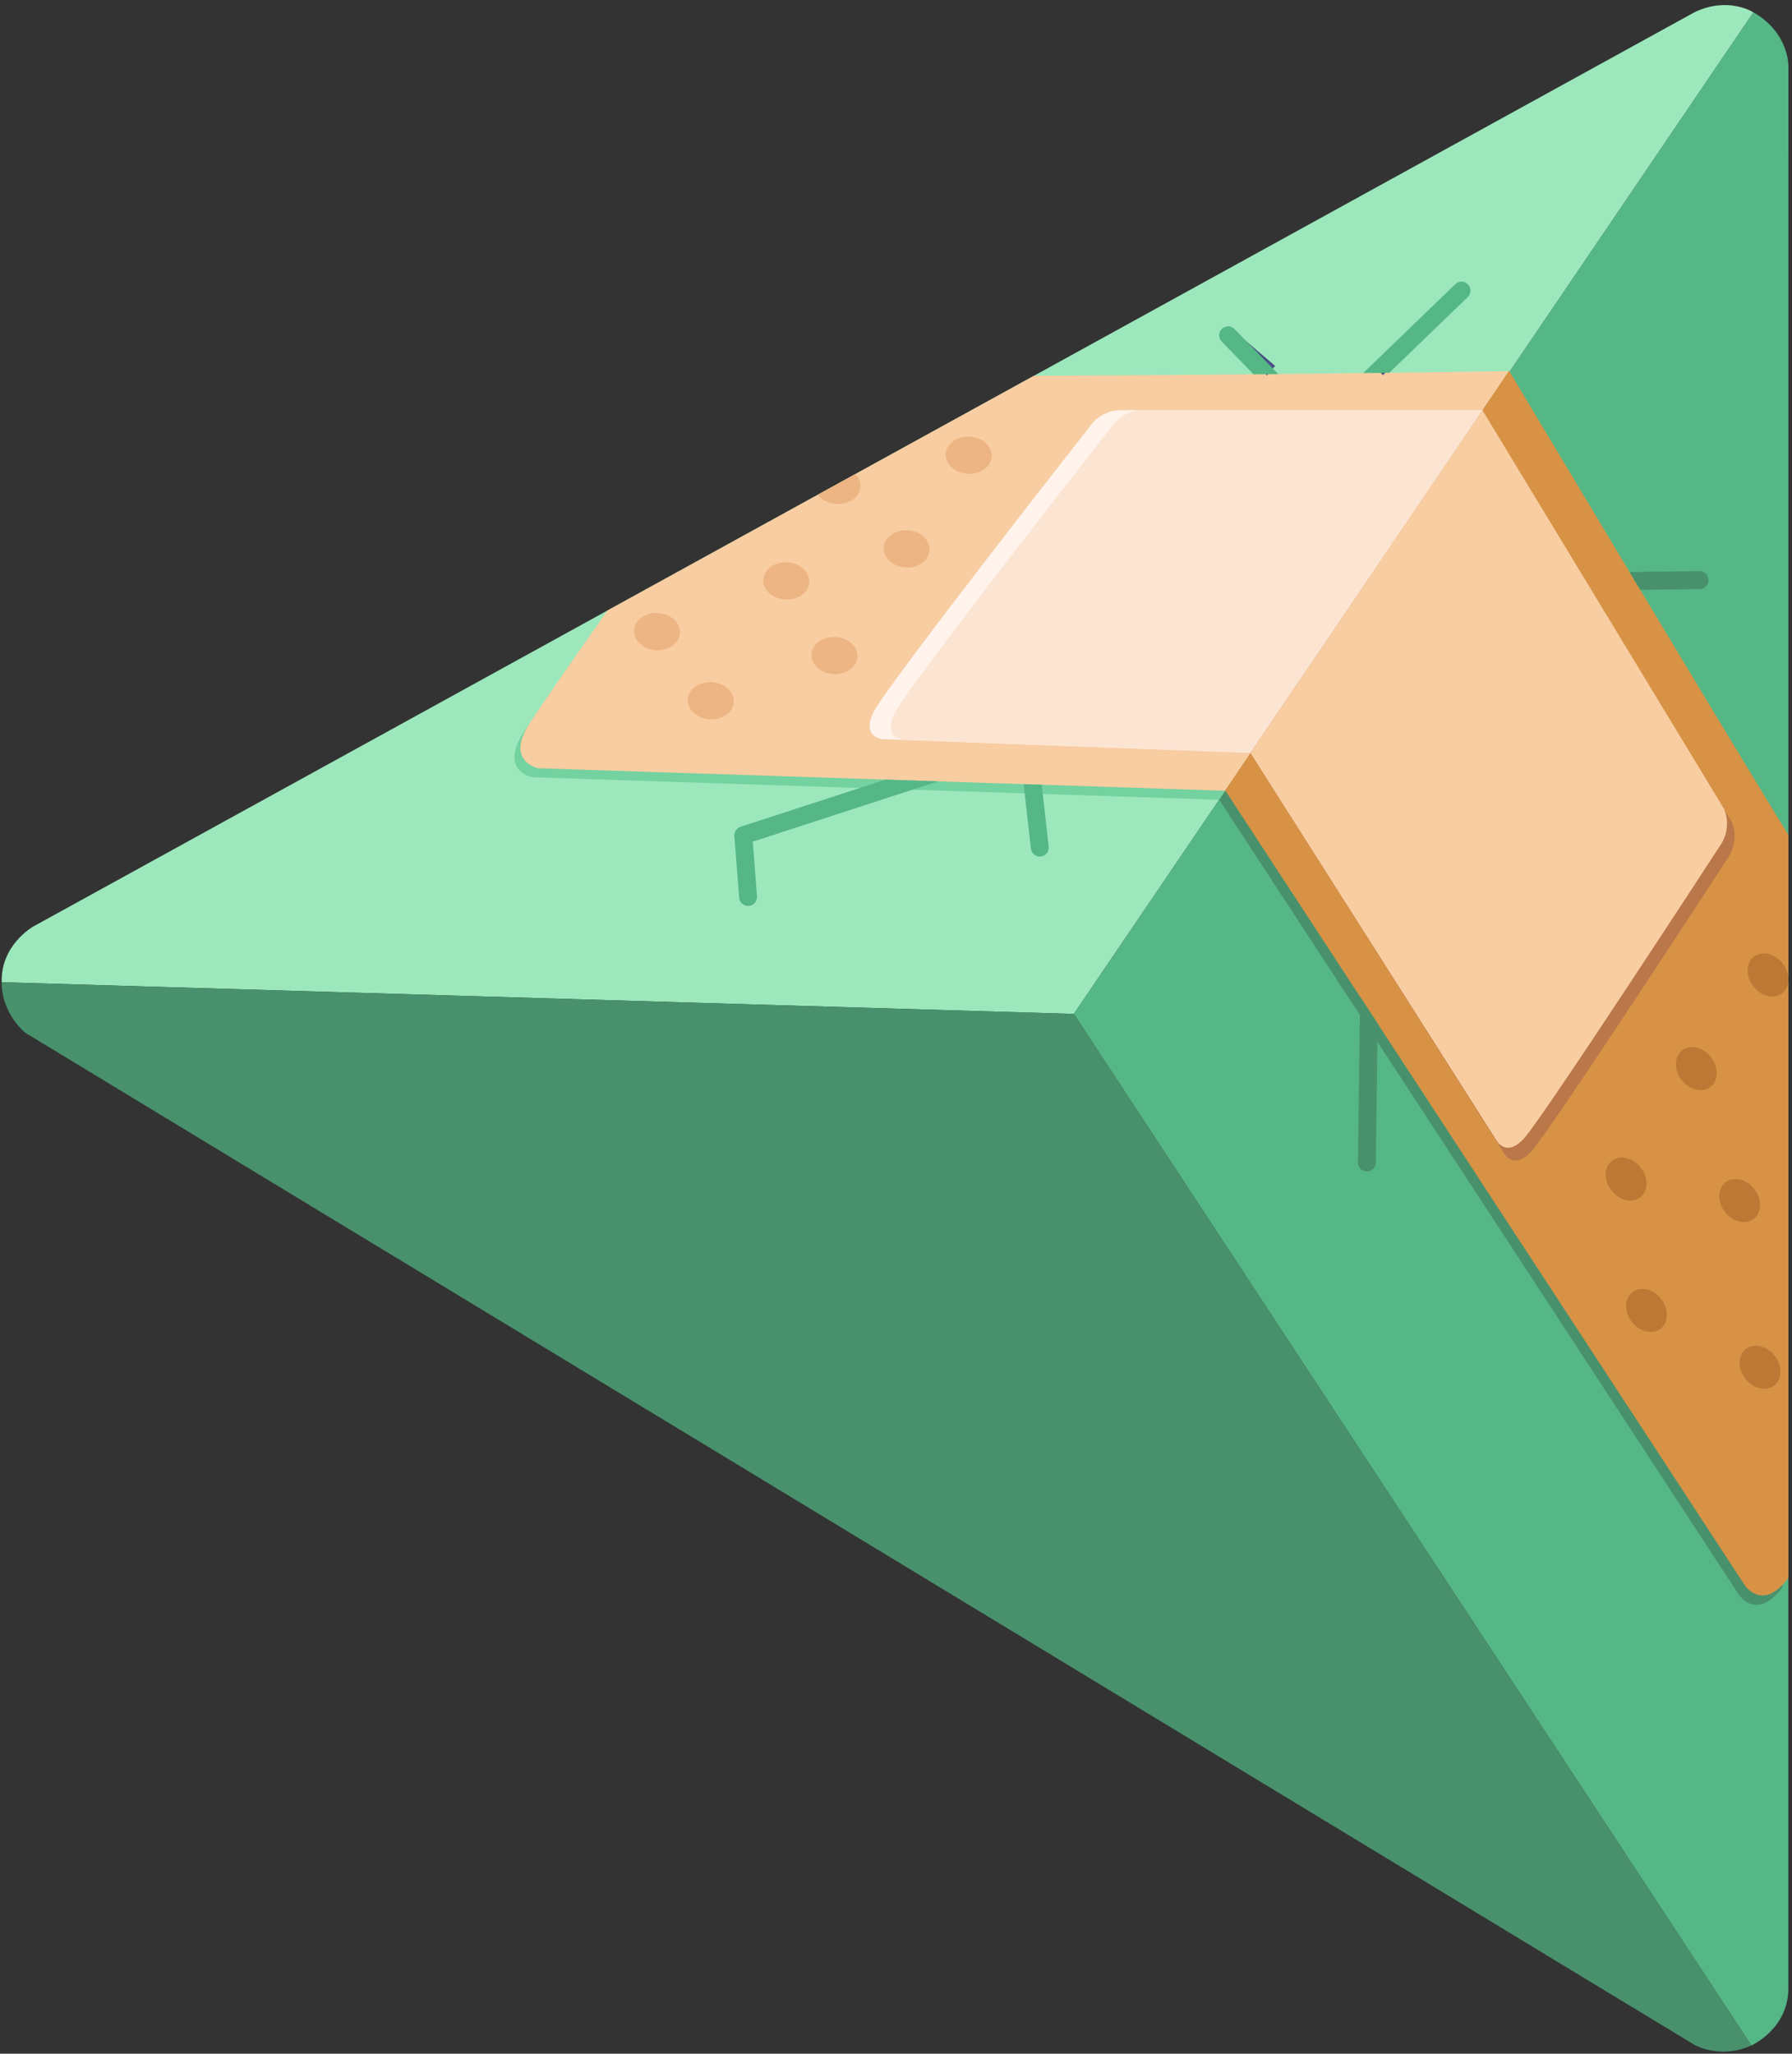 <svg width="144" height="165" xmlns="http://www.w3.org/2000/svg"><rect width="100%" height="100%" fill="#333333" stroke="none"/><g fill="none" fill-rule="evenodd"><path d="M140.888.986L86.282 81.46l54.448 82.878s2.903-1.275 2.975-4.475l.005-154.47s.124-2.726-2.822-4.407" fill="#56B786"/><path d="M143.23 127.536c-2.098 2.797-3.53.548-3.53.548L97.96 64.242l22.816-33.706s17.724 29.658 22.455 37.3" fill="#48916C"/><path d="M136.162.986L2.642 74.456S.036 75.947.14 78.915l86.14 2.547L140.89.987s-2.02-1.307-4.726 0" fill="#9CE8BC"/><path d="M82.62 30.908c16.38-.028 38.138-.367 38.138-.367L97.95 64.255l-55.19-1.808s-2.61-.54-.75-3.503c.7-1.12 3.286-4.84 6.327-9.17L82.62 30.908" fill="#74D1A0"/><path d="M140.73 164.338L86.282 81.46.14 78.915s-.17 2.21 1.876 4.052l134.157 81.33s2.05 1.17 4.557.042" fill="#48916C"/><path d="M143.71 126.778c-2.098 2.798-3.53.55-3.53.55L98.44 63.484l22.816-33.707s17.725 29.66 22.455 37.302" fill="#D79245"/><path d="M83.098 30.186c16.38-.03 38.14-.367 38.14-.367l-22.81 33.71-55.19-1.807s-2.608-.54-.75-3.504c.703-1.12 3.288-4.842 6.328-9.17l34.282-18.864" fill="#F8CDA1"/><path d="M100.533 60.49L70.89 59.383s-1.672-.157-.712-2.142c1.02-2.11 17.455-23.05 17.455-23.05s.788-1.255 2.48-1.236h29.012L100.533 60.49" fill="#FFF3EC"/><path d="M100.533 60.49l-27.94-1.045s-1.67-.158-.71-2.143c1.018-2.11 17.513-23.11 17.513-23.11s.827-1.24 2.48-1.236h27.25L100.532 60.49" fill="#FCE4D2"/><path d="M100.485 60.5l20.343 32.11s.764 1.498 2.248-.13c1.578-1.73 15.855-23.675 15.855-23.675s.843-1.23.228-2.77L119.125 33l-18.64 27.5" fill="#BA7749"/><path d="M100.485 60.5l19.74 31.085s.763 1.498 2.247-.13c1.578-1.73 15.854-23.675 15.854-23.675s.843-1.23.228-2.77l-19.43-32.054-18.64 27.545" fill="#F8CDA1"/><path d="M52.88 49.252c1.02.06 1.81.774 1.763 1.6-.046.823-.91 1.445-1.932 1.387-1.02-.06-1.81-.775-1.763-1.6.046-.824.912-1.445 1.932-1.388M57.2 54.808c1.02.058 1.81.773 1.763 1.598-.046.825-.91 1.446-1.932 1.388-1.02-.058-1.81-.774-1.763-1.598.046-.824.912-1.446 1.932-1.388M63.268 45.182c1.02.058 1.81.773 1.764 1.598-.046.824-.912 1.446-1.933 1.388-1.022-.06-1.81-.774-1.765-1.598.046-.825.912-1.446 1.933-1.388M68.734 38.088c.274.28.43.636.408 1.015-.047.825-.912 1.446-1.933 1.388-.637-.035-1.184-.327-1.493-.74M67.142 51.173c1.02.058 1.81.774 1.764 1.598-.046.826-.91 1.447-1.932 1.39-1.02-.06-1.81-.775-1.764-1.6.046-.823.912-1.445 1.932-1.387M72.936 42.607c1.022.058 1.81.774 1.765 1.598-.046.824-.91 1.446-1.932 1.388-1.02-.058-1.81-.774-1.764-1.598.046-.825.912-1.446 1.932-1.388M77.927 35.082c1.02.058 1.81.773 1.764 1.598-.046.825-.91 1.446-1.932 1.388-1.02-.058-1.81-.774-1.764-1.598.046-.825.912-1.446 1.933-1.388" fill="#EDB583"/><path d="M142.604 108.925c.632.807.617 1.873-.03 2.384-.648.508-1.686.268-2.317-.538-.63-.807-.617-1.874.03-2.384.65-.51 1.686-.27 2.317.537M131.843 93.803c.63.807.617 1.873-.03 2.384-.648.51-1.686.27-2.317-.537-.63-.807-.618-1.874.03-2.383.648-.51 1.686-.27 2.317.536M137.486 84.935c.63.806.617 1.873-.03 2.383-.648.51-1.685.27-2.317-.537-.632-.806-.618-1.873.03-2.382.648-.51 1.685-.27 2.316.537M143.246 77.406c.63.807.617 1.874-.03 2.384-.648.51-1.685.27-2.317-.537-.632-.807-.618-1.874.03-2.383.648-.51 1.685-.27 2.316.536M140.966 95.53c.63.807.617 1.874-.03 2.385-.648.51-1.686.27-2.317-.538-.632-.806-.618-1.873.03-2.383.647-.51 1.685-.27 2.316.537M133.48 104.36c.632.807.618 1.874-.03 2.384-.647.51-1.685.27-2.316-.537-.63-.806-.617-1.873.03-2.383.648-.51 1.685-.27 2.317.537" fill="#BC7835"/><path d="M110.782 29.778l6.583-6.313m-15.223 6.313l-3.7-3.156" stroke="#4A4E84"/><path d="M75.393 62.776L59.94 67.8c-.382.116-.784-.1-.898-.484-.114-.38.102-.784.483-.897l11.63-3.783M83.71 63.048l.563 4.985c.037.397-.256.748-.653.784-.395.036-.746-.257-.78-.653L82.255 63M100.732 30.074l-2.57-2.642c-.272-.29-.256-.75.035-1.02.292-.272.746-.256 1.017.035l3.51 3.607M111.642 29.95l6.29-6.068c.292-.27.31-.726.042-1.02-.268-.294-.725-.313-1.018-.043l-7.417 7.157" fill="#56B786"/><path d="M59.667 66.433c.397-.035.746.257.783.654l.38 4.91c.037.397-.255.748-.652.784-.395.037-.746-.255-.78-.652l-.383-4.91c-.036-.398.256-.75.652-.785" fill="#56B786"/><path d="M110.702 82.24l-.142 11.185c-.014.398-.348.71-.746.695-.397-.013-.708-.348-.693-.746l.17-13.295M130.945 45.956l5.637-.07c.397.004.717.33.713.73-.005.4-.33.718-.727.714l-4.762.06" fill="#48916C"/></g></svg>